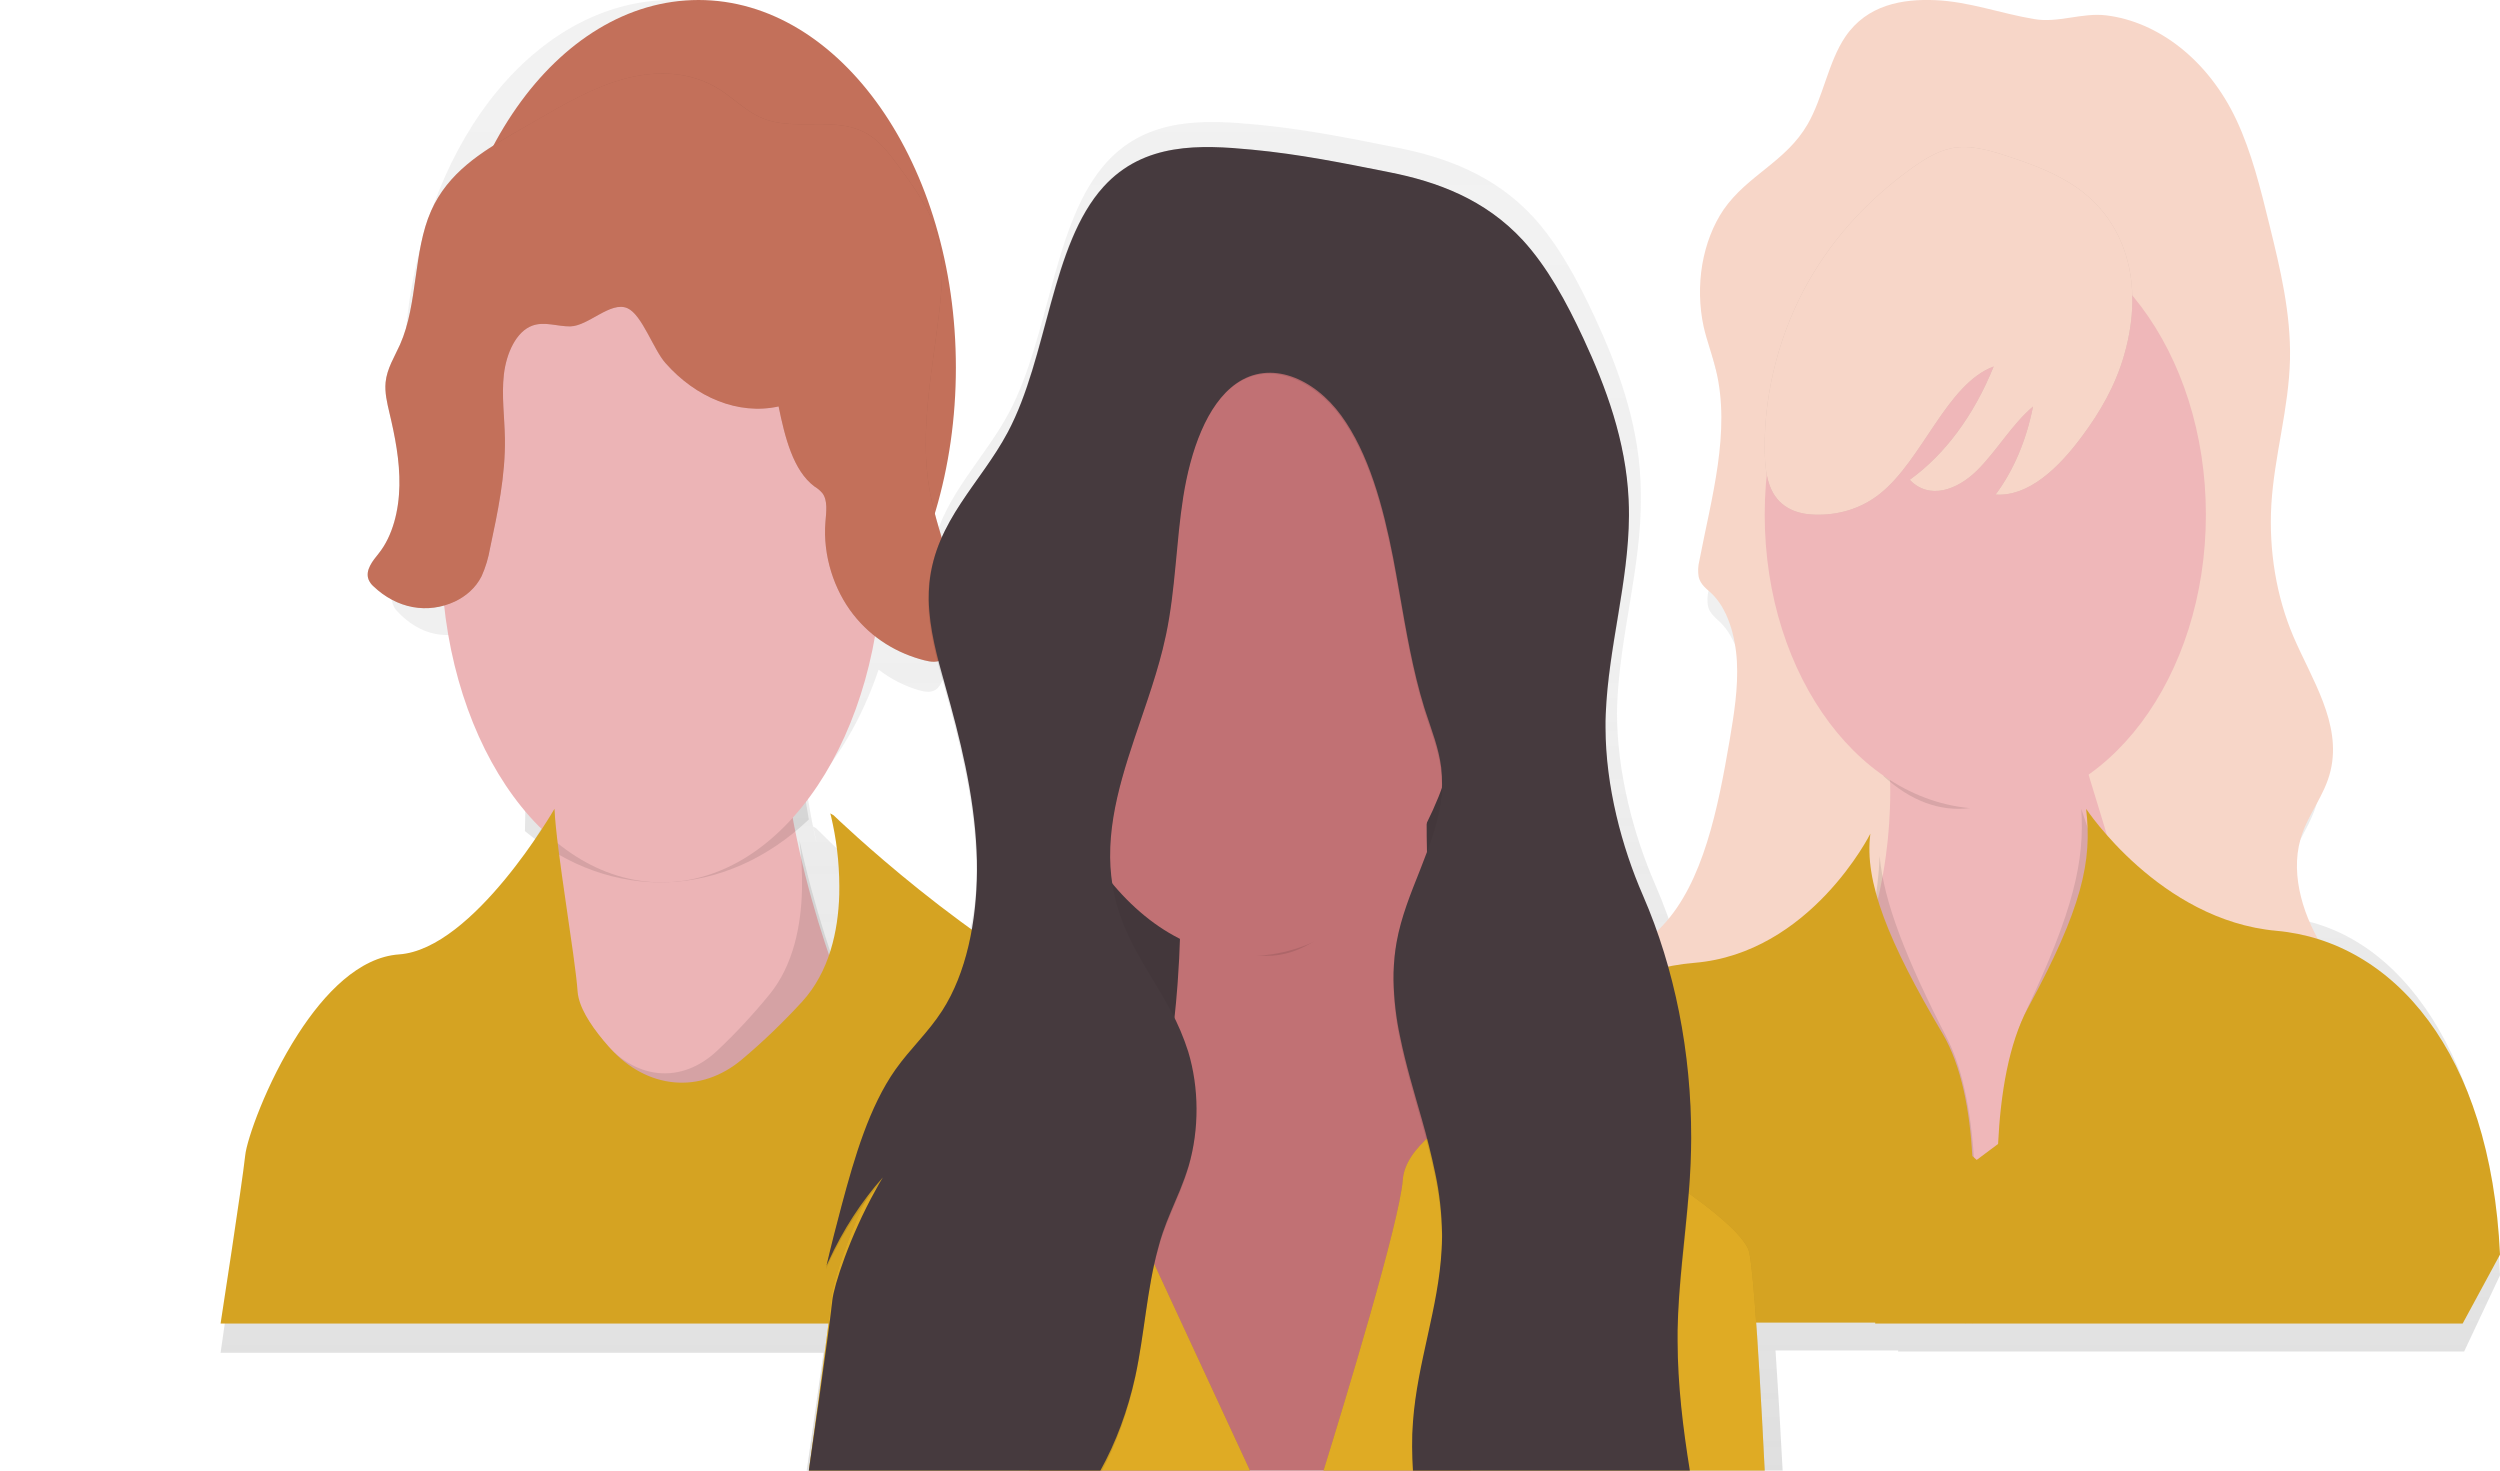 <svg width="34" height="20" viewBox="0 0 34 20" fill="none" xmlns="http://www.w3.org/2000/svg">
<path d="M31.113 12.48C31.065 12.255 31.07 12.013 31.128 11.792C31.22 11.455 31.444 11.213 31.523 10.868C31.669 10.229 31.274 9.631 31.032 9.052C30.81 8.515 30.709 7.894 30.743 7.273C30.781 6.607 30.974 5.97 30.989 5.302C31.002 4.679 30.859 4.074 30.719 3.484C30.602 2.996 30.484 2.503 30.287 2.07C29.916 1.251 29.255 0.737 28.576 0.652C28.256 0.611 27.942 0.759 27.628 0.701C27.19 0.621 26.777 0.461 26.331 0.441C25.907 0.423 25.439 0.499 25.151 0.938C24.93 1.274 24.86 1.76 24.658 2.119C24.371 2.628 23.87 2.803 23.554 3.275C23.417 3.484 23.321 3.739 23.275 4.016C23.229 4.294 23.235 4.583 23.292 4.856C23.336 5.057 23.408 5.244 23.454 5.444C23.65 6.279 23.393 7.173 23.238 8.025C23.22 8.095 23.217 8.17 23.228 8.242C23.253 8.346 23.33 8.401 23.394 8.462C23.604 8.665 23.711 9.031 23.732 9.389C23.752 9.747 23.694 10.103 23.636 10.453C23.489 11.342 23.305 12.294 22.821 12.885C22.733 12.589 22.629 12.302 22.51 12.028C22.214 11.349 21.995 10.51 21.991 9.707C21.991 9.704 21.991 9.702 21.991 9.699C21.991 9.656 21.992 9.613 21.994 9.569C22.033 8.622 22.322 7.708 22.316 6.765C22.316 6.688 22.314 6.612 22.311 6.535C22.273 5.728 21.999 4.981 21.685 4.305C21.45 3.801 21.186 3.313 20.847 2.946C20.324 2.382 19.659 2.138 19.005 2.009C18.352 1.879 17.757 1.758 17.098 1.695C16.39 1.628 15.61 1.59 15.05 2.207C14.32 3.012 14.28 4.565 13.723 5.611C13.392 6.233 12.864 6.713 12.69 7.42C12.643 7.247 12.603 7.069 12.572 6.889C12.57 6.876 12.568 6.865 12.566 6.853C12.777 6 12.826 5.084 12.708 4.196C12.722 4.053 12.729 3.908 12.73 3.762C12.733 3.605 12.721 3.447 12.694 3.293C12.615 2.871 12.398 2.533 12.187 2.212C12.111 2.09 12.028 1.976 11.939 1.872C11.389 0.93 10.621 0.295 9.77 0.08C8.92 -0.134 8.044 0.086 7.298 0.701C6.551 1.316 5.984 2.286 5.697 3.439C5.41 4.591 5.422 5.85 5.731 6.991C5.704 7.287 5.623 7.574 5.474 7.783C5.406 7.878 5.318 7.997 5.333 8.118C5.329 8.153 5.332 8.189 5.343 8.22C5.358 8.258 5.379 8.291 5.404 8.315C5.619 8.547 5.886 8.66 6.155 8.632C6.383 9.577 6.828 10.386 7.42 10.929C7.42 10.958 7.419 10.986 7.418 11.013C7.418 11.061 7.415 11.109 7.414 11.157C7.414 11.168 7.414 11.179 7.414 11.19C7.414 11.186 7.414 11.182 7.414 11.177C7.414 11.173 6.346 13.146 5.359 13.22C4.832 13.259 4.372 13.762 4.024 14.336C3.606 15.026 3.347 15.819 3.325 16.039C3.285 16.441 3 18.398 3 18.398H11.199C11.102 19.102 10.971 20 10.971 20H24.244C24.213 19.397 24.179 18.839 24.147 18.366H25.816L25.814 18.381H33.512L34 17.344C33.879 14.324 32.62 12.664 31.113 12.48ZM11.949 9.107C12.122 9.239 12.308 9.333 12.501 9.388C12.585 9.412 12.678 9.427 12.75 9.361C12.797 9.31 12.832 9.24 12.85 9.16L12.854 9.173C13.061 9.911 13.252 10.671 13.29 11.464C13.293 11.538 13.295 11.613 13.295 11.688C13.296 12.14 13.23 12.587 13.102 13.001C12.409 12.485 11.74 11.905 11.1 11.265L11.057 11.239C11.057 11.244 11.072 11.298 11.09 11.39C11.094 11.412 11.099 11.436 11.103 11.462C11.059 11.262 11.02 11.057 10.985 10.848C10.981 10.824 10.977 10.799 10.973 10.774C11.39 10.341 11.726 9.768 11.949 9.107V9.107Z" fill="url(#paint0_linear)"/>
<path d="M26.317 0.002C25.879 -0.016 25.393 0.061 25.095 0.502C24.866 0.84 24.793 1.328 24.584 1.689C24.288 2.202 23.769 2.378 23.44 2.852C23.298 3.062 23.199 3.319 23.151 3.597C23.104 3.876 23.11 4.167 23.169 4.441C23.215 4.643 23.289 4.832 23.337 5.032C23.54 5.874 23.275 6.771 23.111 7.627C23.093 7.698 23.09 7.774 23.102 7.846C23.127 7.951 23.207 8.006 23.274 8.068C23.491 8.271 23.602 8.639 23.622 8.998C23.641 9.358 23.582 9.717 23.523 10.068C23.364 10.999 23.164 12.001 22.613 12.587C22.381 12.837 22.071 13.04 22.01 13.439C21.939 13.906 22.264 14.303 22.575 14.514C23.489 15.135 24.551 15.144 25.552 15.42C26.432 15.664 27.311 16.126 28.203 15.968C28.6 15.898 28.98 15.706 29.356 15.516L31.697 14.331C31.764 14.304 31.826 14.261 31.881 14.204C32.022 14.043 32.027 13.736 31.95 13.507C31.874 13.278 31.734 13.103 31.611 12.915C31.344 12.504 31.141 11.924 31.287 11.411C31.384 11.072 31.614 10.828 31.696 10.48C31.848 9.838 31.438 9.236 31.189 8.654C30.959 8.114 30.855 7.491 30.89 6.867C30.93 6.197 31.129 5.557 31.144 4.885C31.157 4.259 31.01 3.65 30.864 3.057C30.744 2.567 30.621 2.071 30.417 1.635C30.032 0.812 29.348 0.295 28.645 0.209C28.312 0.169 27.988 0.317 27.662 0.259C27.208 0.183 26.779 0.021 26.317 0.002Z" fill="#F7D6C8"/>
<path d="M26.825 18C26.825 18 24.455 15.586 25.377 12.803C25.59 12.16 25.684 11.551 25.703 10.996C25.709 10.849 25.709 10.702 25.703 10.556C25.703 10.549 25.703 10.542 25.703 10.535C25.7 10.459 25.696 10.385 25.691 10.312C25.581 8.843 25 7.886 25 7.886C25 7.886 28.933 6.022 28.274 7.702C27.968 8.482 28.06 9.247 28.265 10.039C28.286 10.122 28.309 10.206 28.333 10.29C28.57 11.125 28.898 11.99 28.989 12.927C29.177 14.852 26.825 18 26.825 18Z" fill="#EFB7B9"/>
<path opacity="0.1" d="M27.933 7.754C27.66 8.591 27.741 9.412 27.925 10.261C27.585 10.688 27.195 10.938 26.791 10.99C26.388 11.042 25.984 10.893 25.618 10.557C25.521 8.978 25 7.951 25 7.951C25 7.951 28.523 5.95 27.933 7.754Z" fill="black"/>
<path d="M27 11C28.657 11 30 9.209 30 7C30 4.791 28.657 3 27 3C25.343 3 24 4.791 24 7C24 9.209 25.343 11 27 11Z" fill="#EFB7B9"/>
<path opacity="0.1" d="M26.732 18C26.732 18 24.261 15.809 25.222 13.283C25.444 12.699 25.543 12.147 25.563 11.642C25.619 12.266 25.923 13.041 26.477 14.115C26.718 14.582 26.821 15.236 26.854 15.889L26.909 15.946L27.179 15.714C27.209 14.992 27.313 14.262 27.557 13.744C28.2 12.384 28.353 11.705 28.305 11C28.552 11.758 28.893 12.543 28.989 13.394C29.183 15.143 26.732 18 26.732 18Z" fill="black"/>
<path d="M30.959 12.659C29.374 12.517 28.371 11 28.371 11C28.456 11.71 28.319 12.346 27.579 13.711C27.318 14.195 27.207 14.879 27.174 15.558L26.883 15.775L26.824 15.722C26.789 15.11 26.678 14.496 26.419 14.057C25.68 12.808 25.351 11.989 25.437 11.338C25.437 11.338 24.624 12.964 23.041 13.095C21.457 13.225 20.127 14.604 20 17.128L20.507 17.987H25.503L25.502 18H33.492L34 17.062C33.873 14.306 32.544 12.8 30.959 12.659Z" fill="#DFAB24"/>
<path opacity="0.05" d="M30.959 12.659C29.374 12.517 28.371 11 28.371 11C28.456 11.71 28.319 12.346 27.579 13.711C27.318 14.195 27.207 14.879 27.174 15.558L26.883 15.775L26.824 15.722C26.789 15.11 26.678 14.496 26.419 14.057C25.68 12.808 25.351 11.989 25.437 11.338C25.437 11.338 24.624 12.964 23.041 13.095C21.457 13.225 20.127 14.604 20 17.128L20.507 17.987H25.503L25.502 18H33.492L34 17.062C33.873 14.306 32.544 12.8 30.959 12.659Z" fill="black"/>
<path opacity="0.1" d="M28.891 4.82C28.77 5.249 28.555 5.611 28.319 5.929C27.995 6.369 27.586 6.756 27.14 6.726C27.383 6.402 27.559 5.988 27.649 5.529C27.367 5.764 27.154 6.136 26.885 6.401C26.616 6.665 26.236 6.802 25.973 6.525C26.451 6.182 26.847 5.646 27.114 4.984C26.476 5.221 26.148 6.249 25.572 6.711C25.303 6.927 24.987 7.009 24.678 6.999C24.459 6.993 24.214 6.92 24.091 6.659C24.02 6.507 24.003 6.317 24 6.133C23.987 5.303 24.224 4.487 24.588 3.841C24.953 3.194 25.437 2.702 25.954 2.321C26.138 2.185 26.33 2.061 26.535 2.017C26.791 1.964 27.051 2.042 27.301 2.124C27.626 2.231 27.953 2.348 28.253 2.557C28.893 3.01 29.172 3.831 28.891 4.82Z" fill="black"/>
<path d="M28.891 4.82C28.77 5.249 28.555 5.611 28.319 5.929C27.995 6.369 27.586 6.756 27.14 6.726C27.383 6.402 27.559 5.988 27.649 5.529C27.367 5.764 27.154 6.136 26.885 6.401C26.616 6.665 26.236 6.802 25.973 6.525C26.451 6.182 26.847 5.646 27.114 4.984C26.476 5.221 26.148 6.249 25.572 6.711C25.303 6.927 24.987 7.009 24.678 6.999C24.459 6.993 24.214 6.92 24.091 6.659C24.02 6.507 24.003 6.317 24 6.133C23.987 5.303 24.224 4.487 24.588 3.841C24.953 3.194 25.437 2.702 25.954 2.321C26.138 2.185 26.33 2.061 26.535 2.017C26.791 1.964 27.051 2.042 27.301 2.124C27.626 2.231 27.953 2.348 28.253 2.557C28.893 3.009 29.172 3.831 28.891 4.82Z" fill="#F7D6C8"/>
<path d="M9.5 10C11.433 10 13 7.761 13 5C13 2.239 11.433 0 9.5 0C7.567 0 6 2.239 6 5C6 7.761 7.567 10 9.5 10Z" fill="#C3705A"/>
<path d="M12 14.732C12 14.732 9.01 15.84 8.936 15.944C8.862 16.049 6.418 16.234 7.13 14.072C7.391 13.279 7.5 12.2 7.533 11.154C7.534 11.109 7.535 11.065 7.537 11.021C7.582 9.267 7.422 7.639 7.422 7.639C7.422 7.639 10.887 5.66 10.632 8.668C10.568 9.416 10.621 10.167 10.737 10.874C10.775 11.11 10.821 11.341 10.871 11.565C11.276 13.368 12 14.732 12 14.732Z" fill="#ECB4B6"/>
<path opacity="0.1" d="M11 11.145C10.445 11.672 9.779 11.97 9.088 11.998C8.398 12.026 7.718 11.783 7.139 11.303C7.193 9.426 7 7.684 7 7.684C7 7.684 11.181 5.566 10.873 8.784C10.797 9.585 10.861 10.389 11 11.145Z" fill="black"/>
<path d="M9 12C10.657 12 12 9.985 12 7.5C12 5.015 10.657 3 9 3C7.343 3 6 5.015 6 7.5C6 9.985 7.343 12 9 12Z" fill="#ECB4B6"/>
<path opacity="0.1" d="M12 14.692C12 14.692 9.01 15.835 8.936 15.943C8.862 16.05 6.418 16.242 7.13 14.011C7.391 13.192 7.5 12.08 7.533 11C7.561 11.564 7.777 12.931 7.805 13.386C7.806 13.412 7.81 13.438 7.815 13.464C7.856 13.666 8 13.899 8.174 14.12L8.185 14.133C8.401 14.404 8.67 14.565 8.952 14.593C9.234 14.621 9.515 14.515 9.754 14.289C10.002 14.056 10.241 13.799 10.468 13.521C10.793 13.121 10.895 12.581 10.907 12.104C10.912 11.876 10.9 11.647 10.871 11.422C11.276 13.284 12 14.692 12 14.692Z" fill="black"/>
<path d="M17 18H3C3 18 3.293 16.104 3.335 15.713C3.357 15.5 3.623 14.73 4.054 14.063C4.412 13.507 4.885 13.018 5.427 12.98C6.442 12.909 7.541 11 7.541 11C7.565 11.556 7.822 13.006 7.855 13.482C7.857 13.509 7.861 13.536 7.867 13.562C7.913 13.77 8.079 14.008 8.279 14.235L8.291 14.248C8.539 14.526 8.847 14.691 9.171 14.72C9.494 14.749 9.816 14.64 10.09 14.409C10.376 14.169 10.649 13.906 10.91 13.622C11.283 13.211 11.399 12.658 11.414 12.169C11.421 11.845 11.392 11.521 11.326 11.208C11.308 11.119 11.294 11.067 11.292 11.062L11.337 11.088C11.337 11.088 13.233 12.925 14.969 13.676C15.173 13.764 15.365 13.894 15.539 14.06C15.68 14.196 15.809 14.351 15.925 14.523C16.16 14.878 16.355 15.276 16.502 15.706C16.905 16.844 17 18 17 18Z" fill="#DFAB24"/>
<path opacity="0.05" d="M17 18H3C3 18 3.293 16.104 3.335 15.713C3.357 15.5 3.623 14.73 4.054 14.063C4.412 13.507 4.885 13.018 5.427 12.98C6.442 12.909 7.541 11 7.541 11C7.565 11.556 7.822 13.006 7.855 13.482C7.857 13.509 7.861 13.536 7.867 13.562C7.913 13.77 8.079 14.008 8.279 14.235L8.291 14.248C8.539 14.526 8.847 14.691 9.171 14.72C9.494 14.749 9.816 14.64 10.09 14.409C10.376 14.169 10.649 13.906 10.91 13.622C11.283 13.211 11.399 12.658 11.414 12.169C11.421 11.845 11.392 11.521 11.326 11.208C11.308 11.119 11.294 11.067 11.292 11.062L11.337 11.088C11.337 11.088 13.233 12.925 14.969 13.676C15.173 13.764 15.365 13.894 15.539 14.06C15.68 14.196 15.809 14.351 15.925 14.523C16.16 14.878 16.355 15.276 16.502 15.706C16.905 16.844 17 18 17 18Z" fill="black"/>
<path opacity="0.1" d="M10.589 5.525C10.674 5.94 10.786 6.401 11.08 6.616C11.119 6.64 11.155 6.671 11.187 6.709C11.259 6.808 11.237 6.963 11.227 7.097C11.189 7.558 11.346 8.025 11.604 8.355C11.862 8.686 12.211 8.888 12.571 8.98C12.659 9.003 12.758 9.018 12.834 8.955C12.885 8.906 12.923 8.838 12.942 8.76C13.042 8.424 12.999 8.046 12.916 7.703C12.832 7.36 12.708 7.032 12.645 6.682C12.494 5.851 12.694 4.992 12.784 4.147C12.814 3.866 12.831 3.576 12.774 3.302C12.69 2.905 12.461 2.587 12.239 2.285C12.12 2.123 11.998 1.958 11.845 1.852C11.393 1.541 10.811 1.817 10.329 1.59C10.136 1.5 9.972 1.334 9.788 1.217C9.398 0.969 8.935 0.955 8.507 1.068C8.08 1.181 7.679 1.414 7.282 1.644L6.978 1.818C6.551 2.066 6.093 2.347 5.863 2.868C5.618 3.421 5.686 4.13 5.441 4.684C5.367 4.85 5.263 5.009 5.244 5.2C5.231 5.337 5.264 5.475 5.295 5.608C5.372 5.932 5.438 6.265 5.432 6.603C5.426 6.941 5.341 7.288 5.151 7.526C5.07 7.626 4.963 7.754 5.013 7.882C5.029 7.918 5.051 7.949 5.078 7.972C5.234 8.121 5.418 8.219 5.612 8.255C5.806 8.291 6.004 8.265 6.187 8.179C6.331 8.11 6.467 7.999 6.549 7.835C6.603 7.715 6.642 7.585 6.665 7.45C6.769 6.963 6.874 6.466 6.866 5.961C6.861 5.671 6.819 5.378 6.852 5.091C6.886 4.803 7.019 4.507 7.241 4.427C7.406 4.368 7.581 4.44 7.753 4.438C8 4.435 8.304 4.09 8.533 4.191C8.73 4.279 8.886 4.755 9.049 4.937C9.463 5.403 10.04 5.646 10.589 5.525Z" fill="black"/>
<path d="M10.589 5.528C10.674 5.942 10.786 6.403 11.08 6.619C11.119 6.642 11.155 6.672 11.186 6.709C11.259 6.808 11.237 6.963 11.226 7.097C11.188 7.558 11.345 8.025 11.603 8.355C11.861 8.686 12.21 8.888 12.57 8.98C12.659 9.003 12.758 9.018 12.834 8.955C12.885 8.906 12.923 8.838 12.942 8.76C13.042 8.424 12.999 8.046 12.916 7.703C12.832 7.36 12.708 7.032 12.645 6.682C12.494 5.851 12.694 4.992 12.784 4.147C12.814 3.866 12.831 3.576 12.774 3.302C12.69 2.905 12.461 2.587 12.239 2.285C12.12 2.123 11.998 1.958 11.844 1.852C11.392 1.541 10.81 1.817 10.328 1.59C10.134 1.5 9.97 1.334 9.786 1.217C9.396 0.969 8.933 0.955 8.505 1.068C8.077 1.181 7.676 1.414 7.279 1.644L6.979 1.818C6.552 2.067 6.093 2.348 5.863 2.868C5.618 3.422 5.686 4.131 5.441 4.685C5.367 4.851 5.263 5.01 5.244 5.2C5.231 5.338 5.264 5.476 5.295 5.609C5.372 5.933 5.438 6.265 5.432 6.604C5.426 6.942 5.341 7.288 5.151 7.526C5.07 7.627 4.963 7.755 5.013 7.883C5.029 7.919 5.051 7.95 5.078 7.973C5.234 8.122 5.418 8.22 5.612 8.256C5.806 8.292 6.004 8.266 6.188 8.18C6.332 8.111 6.468 8 6.55 7.836C6.604 7.716 6.643 7.586 6.666 7.451C6.77 6.963 6.875 6.467 6.867 5.962C6.862 5.672 6.82 5.379 6.853 5.091C6.887 4.804 7.02 4.507 7.242 4.428C7.407 4.369 7.583 4.441 7.754 4.439C8.002 4.436 8.305 4.09 8.534 4.192C8.732 4.28 8.888 4.756 9.051 4.938C9.462 5.405 10.04 5.649 10.589 5.528Z" fill="#C3705A"/>
<path d="M21 7H14V16H21V7Z" fill="#463A3E"/>
<path opacity="0.05" d="M21 7H14V16H21V7Z" fill="black"/>
<path d="M20 20H14C14.077 19.343 14.304 18.624 14.745 17.848C15.094 17.238 15.379 16.552 15.591 15.814C15.648 15.617 15.699 15.419 15.744 15.221C15.877 14.632 15.967 14.024 16.013 13.407C16.013 13.389 16.016 13.372 16.017 13.354C16.048 12.928 16.061 12.499 16.054 12.07C16.054 12.039 16.054 12.009 16.054 11.978C16.033 10.925 15.917 9.881 15.71 8.875L15.702 8.839C15.637 8.531 15.589 8.357 15.589 8.357C15.589 8.357 15.709 8.26 15.905 8.117L15.921 8.105C16.644 7.583 18.355 6.494 19.11 7.27L19.122 7.283C19.386 7.565 19.528 8.084 19.461 8.948C19.461 8.951 19.461 8.954 19.461 8.958C19.461 8.974 19.459 8.989 19.458 9.004C19.417 9.599 19.398 10.197 19.4 10.796C19.4 10.825 19.4 10.855 19.4 10.887C19.4 11.028 19.401 11.17 19.403 11.314C19.403 11.333 19.403 11.352 19.403 11.372C19.41 11.836 19.423 12.316 19.443 12.803C19.469 13.478 19.507 14.166 19.551 14.84C19.57 15.129 19.59 15.415 19.612 15.697C19.615 15.731 19.617 15.765 19.619 15.797C19.645 16.141 19.672 16.478 19.699 16.805L19.701 16.826C19.805 18.123 19.92 19.256 20 20Z" fill="#C17174"/>
<path opacity="0.1" d="M18.988 9.158C18.988 9.161 18.988 9.165 18.988 9.169C18.954 9.846 18.938 10.527 18.94 11.209C18.94 11.242 18.94 11.275 18.94 11.311C18.629 12.089 18.212 12.636 17.748 12.871C17.284 13.106 16.798 13.018 16.359 12.62C16.359 12.586 16.359 12.553 16.359 12.518C16.342 11.338 16.251 10.168 16.087 9.041C16.037 8.698 16 8.506 16 8.506C16 8.506 16.092 8.399 16.244 8.24C16.796 7.664 18.144 6.42 18.726 7.313C18.929 7.626 19.039 8.201 18.988 9.158Z" fill="black"/>
<path d="M17 13C18.657 13 20 10.985 20 8.5C20 6.015 18.657 4 17 4C15.343 4 14 6.015 14 8.5C14 10.985 15.343 13 17 13Z" fill="#C17174"/>
<path opacity="0.1" d="M17 20H11C11 20 11.27 18.048 11.308 17.646C11.329 17.427 11.574 16.635 11.97 15.948C12.479 15.342 13.109 15.009 13.76 15.001C14.908 14.975 15.242 15.564 15.332 15.999C15.364 16.145 15.372 16.3 15.356 16.452L15.573 16.921L17 20Z" fill="black"/>
<path d="M17 20H11C11 20 11.27 18.048 11.308 17.646C11.329 17.427 11.574 16.635 11.97 15.948C12.479 15.342 13.109 15.009 13.76 15.001C14.908 14.975 15.242 15.564 15.332 15.999C15.364 16.145 15.372 16.3 15.356 16.452L15.573 16.921L17 20Z" fill="#DFAB24"/>
<path opacity="0.1" d="M24 20H18C18.286 19.076 19.036 16.614 19.078 16.045C19.094 15.825 19.249 15.618 19.454 15.442C19.518 15.386 19.585 15.335 19.653 15.289L19.666 15.281C19.703 15.256 19.741 15.233 19.78 15.211C20.299 14.923 20.869 14.93 21.385 15.23C21.878 15.515 22.511 15.897 23.005 16.256L23.009 16.259C23.136 16.351 23.253 16.441 23.357 16.528C23.565 16.701 23.717 16.859 23.775 16.985C23.802 17.043 23.832 17.305 23.864 17.711C23.907 18.261 23.954 19.076 24 20Z" fill="black"/>
<path d="M24 20H18C18.286 19.076 19.036 16.614 19.078 16.045C19.094 15.825 19.249 15.618 19.454 15.442C19.518 15.386 19.585 15.335 19.653 15.289L19.666 15.281C19.703 15.256 19.741 15.233 19.78 15.211C20.299 14.923 20.869 14.93 21.385 15.23C21.878 15.514 22.511 15.897 23.005 16.256L23.009 16.259C23.136 16.351 23.253 16.441 23.357 16.528C23.565 16.701 23.717 16.859 23.775 16.985C23.802 17.043 23.832 17.305 23.864 17.711C23.907 18.261 23.954 19.076 24 20Z" fill="#DFAB24"/>
<path opacity="0.1" d="M23 15.463C23 15.597 22.997 15.73 22.992 15.864C22.989 15.929 22.986 15.994 22.982 16.059C22.979 16.106 22.976 16.152 22.972 16.199L22.968 16.253C22.918 16.884 22.826 17.511 22.815 18.145C22.815 18.175 22.815 18.205 22.815 18.235C22.813 18.83 22.881 19.416 22.973 20H19.211C19.205 19.892 19.202 19.783 19.203 19.676C19.203 19.579 19.207 19.482 19.214 19.385C19.272 18.586 19.561 17.839 19.604 17.045L19.606 17.009C19.609 16.949 19.61 16.889 19.61 16.829C19.61 16.824 19.61 16.819 19.61 16.813C19.605 16.551 19.576 16.291 19.525 16.038C19.522 16.026 19.52 16.013 19.517 16.001C19.465 15.751 19.403 15.504 19.333 15.263L19.32 15.215C19.218 14.854 19.11 14.496 19.038 14.137C18.98 13.87 18.95 13.592 18.949 13.312C18.949 13.263 18.951 13.213 18.954 13.163C18.957 13.122 18.96 13.081 18.964 13.04C18.971 12.976 18.98 12.912 18.991 12.849C19.052 12.507 19.183 12.186 19.309 11.868C19.448 11.515 19.581 11.165 19.605 10.793C19.608 10.746 19.61 10.699 19.609 10.652C19.608 10.591 19.604 10.53 19.596 10.47C19.564 10.207 19.468 9.969 19.39 9.726C19.381 9.701 19.373 9.676 19.366 9.651C19.366 9.647 19.363 9.643 19.363 9.639C19.209 9.138 19.12 8.604 19.027 8.072C19.023 8.049 19.019 8.026 19.015 8.003C18.991 7.873 18.968 7.743 18.943 7.613C18.805 6.903 18.61 6.186 18.238 5.673C17.865 5.161 17.272 4.901 16.806 5.227C16.403 5.512 16.184 6.148 16.086 6.769C15.988 7.391 15.979 8.039 15.852 8.65C15.842 8.695 15.832 8.739 15.821 8.783C15.816 8.806 15.81 8.827 15.804 8.851C15.749 9.073 15.682 9.292 15.609 9.51L15.601 9.533C15.368 10.234 15.097 10.924 15.089 11.629V11.638C15.089 11.657 15.089 11.676 15.089 11.695C15.09 11.863 15.108 12.029 15.142 12.19C15.204 12.479 15.315 12.731 15.444 12.971C15.469 13.018 15.496 13.065 15.522 13.111C15.651 13.335 15.791 13.552 15.913 13.783L15.917 13.79C16.01 13.96 16.089 14.146 16.151 14.342C16.225 14.588 16.264 14.853 16.265 15.12C16.266 15.388 16.229 15.653 16.157 15.9C16.123 16.014 16.083 16.125 16.038 16.232C15.959 16.425 15.873 16.612 15.804 16.813C15.781 16.88 15.761 16.949 15.743 17.018C15.589 17.577 15.556 18.195 15.431 18.772C15.334 19.215 15.184 19.63 14.986 20H11C11.046 19.679 11.276 18.09 11.312 17.734C11.334 17.517 11.588 16.736 12 16.058C11.965 16.096 11.932 16.135 11.9 16.174C11.64 16.487 11.415 16.854 11.232 17.262C11.241 17.223 11.25 17.183 11.259 17.144C11.316 16.907 11.376 16.672 11.438 16.441C11.616 15.773 11.815 15.092 12.171 14.586C12.371 14.301 12.616 14.081 12.807 13.783C13.144 13.258 13.284 12.531 13.28 11.819C13.28 11.745 13.278 11.672 13.274 11.599C13.238 10.818 13.049 10.07 12.845 9.342C12.735 8.952 12.619 8.541 12.624 8.127C12.624 8.069 12.627 8.011 12.633 7.954C12.717 7.096 13.331 6.582 13.699 5.89C14.246 4.86 14.286 3.33 15.005 2.539C15.556 1.932 16.323 1.969 17.02 2.035C17.668 2.097 18.253 2.216 18.896 2.344C19.539 2.471 20.192 2.711 20.708 3.272C21.041 3.634 21.301 4.113 21.532 4.61C21.841 5.276 22.111 6.011 22.149 6.805C22.151 6.862 22.153 6.918 22.153 6.974C22.159 7.903 21.875 8.803 21.837 9.735C21.835 9.779 21.834 9.822 21.834 9.866C21.834 9.868 21.834 9.87 21.834 9.872C21.827 10.681 22.046 11.53 22.345 12.216C22.768 13.193 22.995 14.316 23 15.463V15.463Z" fill="black"/>
<path d="M23 15.478C23 15.592 22.997 15.707 22.992 15.82C22.989 15.885 22.986 15.95 22.982 16.015C22.978 16.08 22.973 16.144 22.968 16.208C22.918 16.837 22.826 17.462 22.815 18.094C22.815 18.143 22.815 18.192 22.815 18.24C22.817 18.833 22.888 19.418 22.982 20H19.217C19.21 19.892 19.206 19.784 19.205 19.677C19.204 19.561 19.208 19.446 19.217 19.331C19.275 18.534 19.563 17.789 19.606 16.998C19.609 16.94 19.612 16.882 19.612 16.825C19.612 16.811 19.612 16.797 19.612 16.784C19.608 16.504 19.577 16.226 19.52 15.958C19.468 15.709 19.406 15.463 19.337 15.222C19.23 14.847 19.117 14.473 19.041 14.098C18.987 13.849 18.957 13.591 18.952 13.331C18.951 13.262 18.953 13.193 18.957 13.125C18.96 13.084 18.963 13.043 18.967 13.002C18.974 12.938 18.983 12.874 18.994 12.812C19.055 12.471 19.186 12.151 19.312 11.834C19.451 11.481 19.585 11.132 19.608 10.761C19.61 10.732 19.611 10.704 19.612 10.674C19.613 10.595 19.609 10.515 19.6 10.437C19.567 10.174 19.472 9.937 19.393 9.694C19.385 9.67 19.377 9.645 19.369 9.62C19.214 9.117 19.124 8.582 19.03 8.045C19.003 7.892 18.976 7.739 18.947 7.587C18.809 6.879 18.614 6.164 18.242 5.653C17.87 5.142 17.278 4.889 16.813 5.216C16.41 5.499 16.192 6.133 16.093 6.753C15.995 7.372 15.987 8.019 15.859 8.628C15.845 8.695 15.829 8.762 15.813 8.829C15.756 9.057 15.685 9.283 15.61 9.508C15.371 10.226 15.092 10.932 15.098 11.655V11.664C15.1 11.831 15.118 11.997 15.152 12.157C15.213 12.445 15.324 12.696 15.453 12.936C15.479 12.983 15.505 13.029 15.531 13.075C15.662 13.301 15.803 13.52 15.926 13.752C16.019 13.922 16.097 14.107 16.16 14.303C16.234 14.549 16.272 14.812 16.273 15.079C16.274 15.345 16.238 15.61 16.166 15.856C16.131 15.97 16.091 16.081 16.047 16.188C15.968 16.38 15.881 16.567 15.813 16.766C15.79 16.833 15.77 16.902 15.752 16.971C15.598 17.528 15.565 18.145 15.44 18.72C15.338 19.184 15.177 19.617 14.965 20H11C11 20 11.28 18.08 11.32 17.684C11.34 17.487 11.555 16.819 11.907 16.186C11.938 16.128 11.972 16.07 12.007 16.013C11.719 16.335 11.469 16.719 11.268 17.153L11.24 17.213C11.304 16.937 11.374 16.664 11.446 16.395C11.624 15.729 11.823 15.051 12.178 14.546C12.379 14.262 12.623 14.042 12.814 13.745C13.142 13.236 13.283 12.534 13.287 11.842C13.287 11.749 13.287 11.657 13.281 11.565C13.245 10.787 13.056 10.041 12.852 9.316C12.748 8.943 12.638 8.554 12.631 8.159C12.63 8.083 12.633 8.006 12.64 7.931C12.725 7.08 13.338 6.57 13.706 5.878C14.253 4.852 14.293 3.326 15.01 2.538C15.562 1.932 16.328 1.969 17.024 2.035C17.672 2.096 18.256 2.215 18.899 2.343C19.542 2.47 20.195 2.708 20.71 3.266C21.043 3.629 21.303 4.105 21.533 4.6C21.842 5.264 22.112 5.997 22.149 6.789C22.153 6.864 22.154 6.939 22.154 7.014C22.148 7.92 21.874 8.8 21.838 9.711C21.835 9.772 21.834 9.833 21.835 9.895C21.834 9.897 21.834 9.9 21.835 9.902C21.838 10.691 22.054 11.514 22.345 12.18C22.776 13.172 23.003 14.314 23 15.478V15.478Z" fill="#463A3E"/>
<defs>
<linearGradient id="paint0_linear" x1="18.499" y1="19.999" x2="18.499" y2="-8.58273e-05" gradientUnits="userSpaceOnUse">
<stop stop-color="#808080" stop-opacity="0.25"/>
<stop offset="0.54" stop-color="#808080" stop-opacity="0.12"/>
<stop offset="1" stop-color="#808080" stop-opacity="0.1"/>
</linearGradient>
</defs>
</svg>
